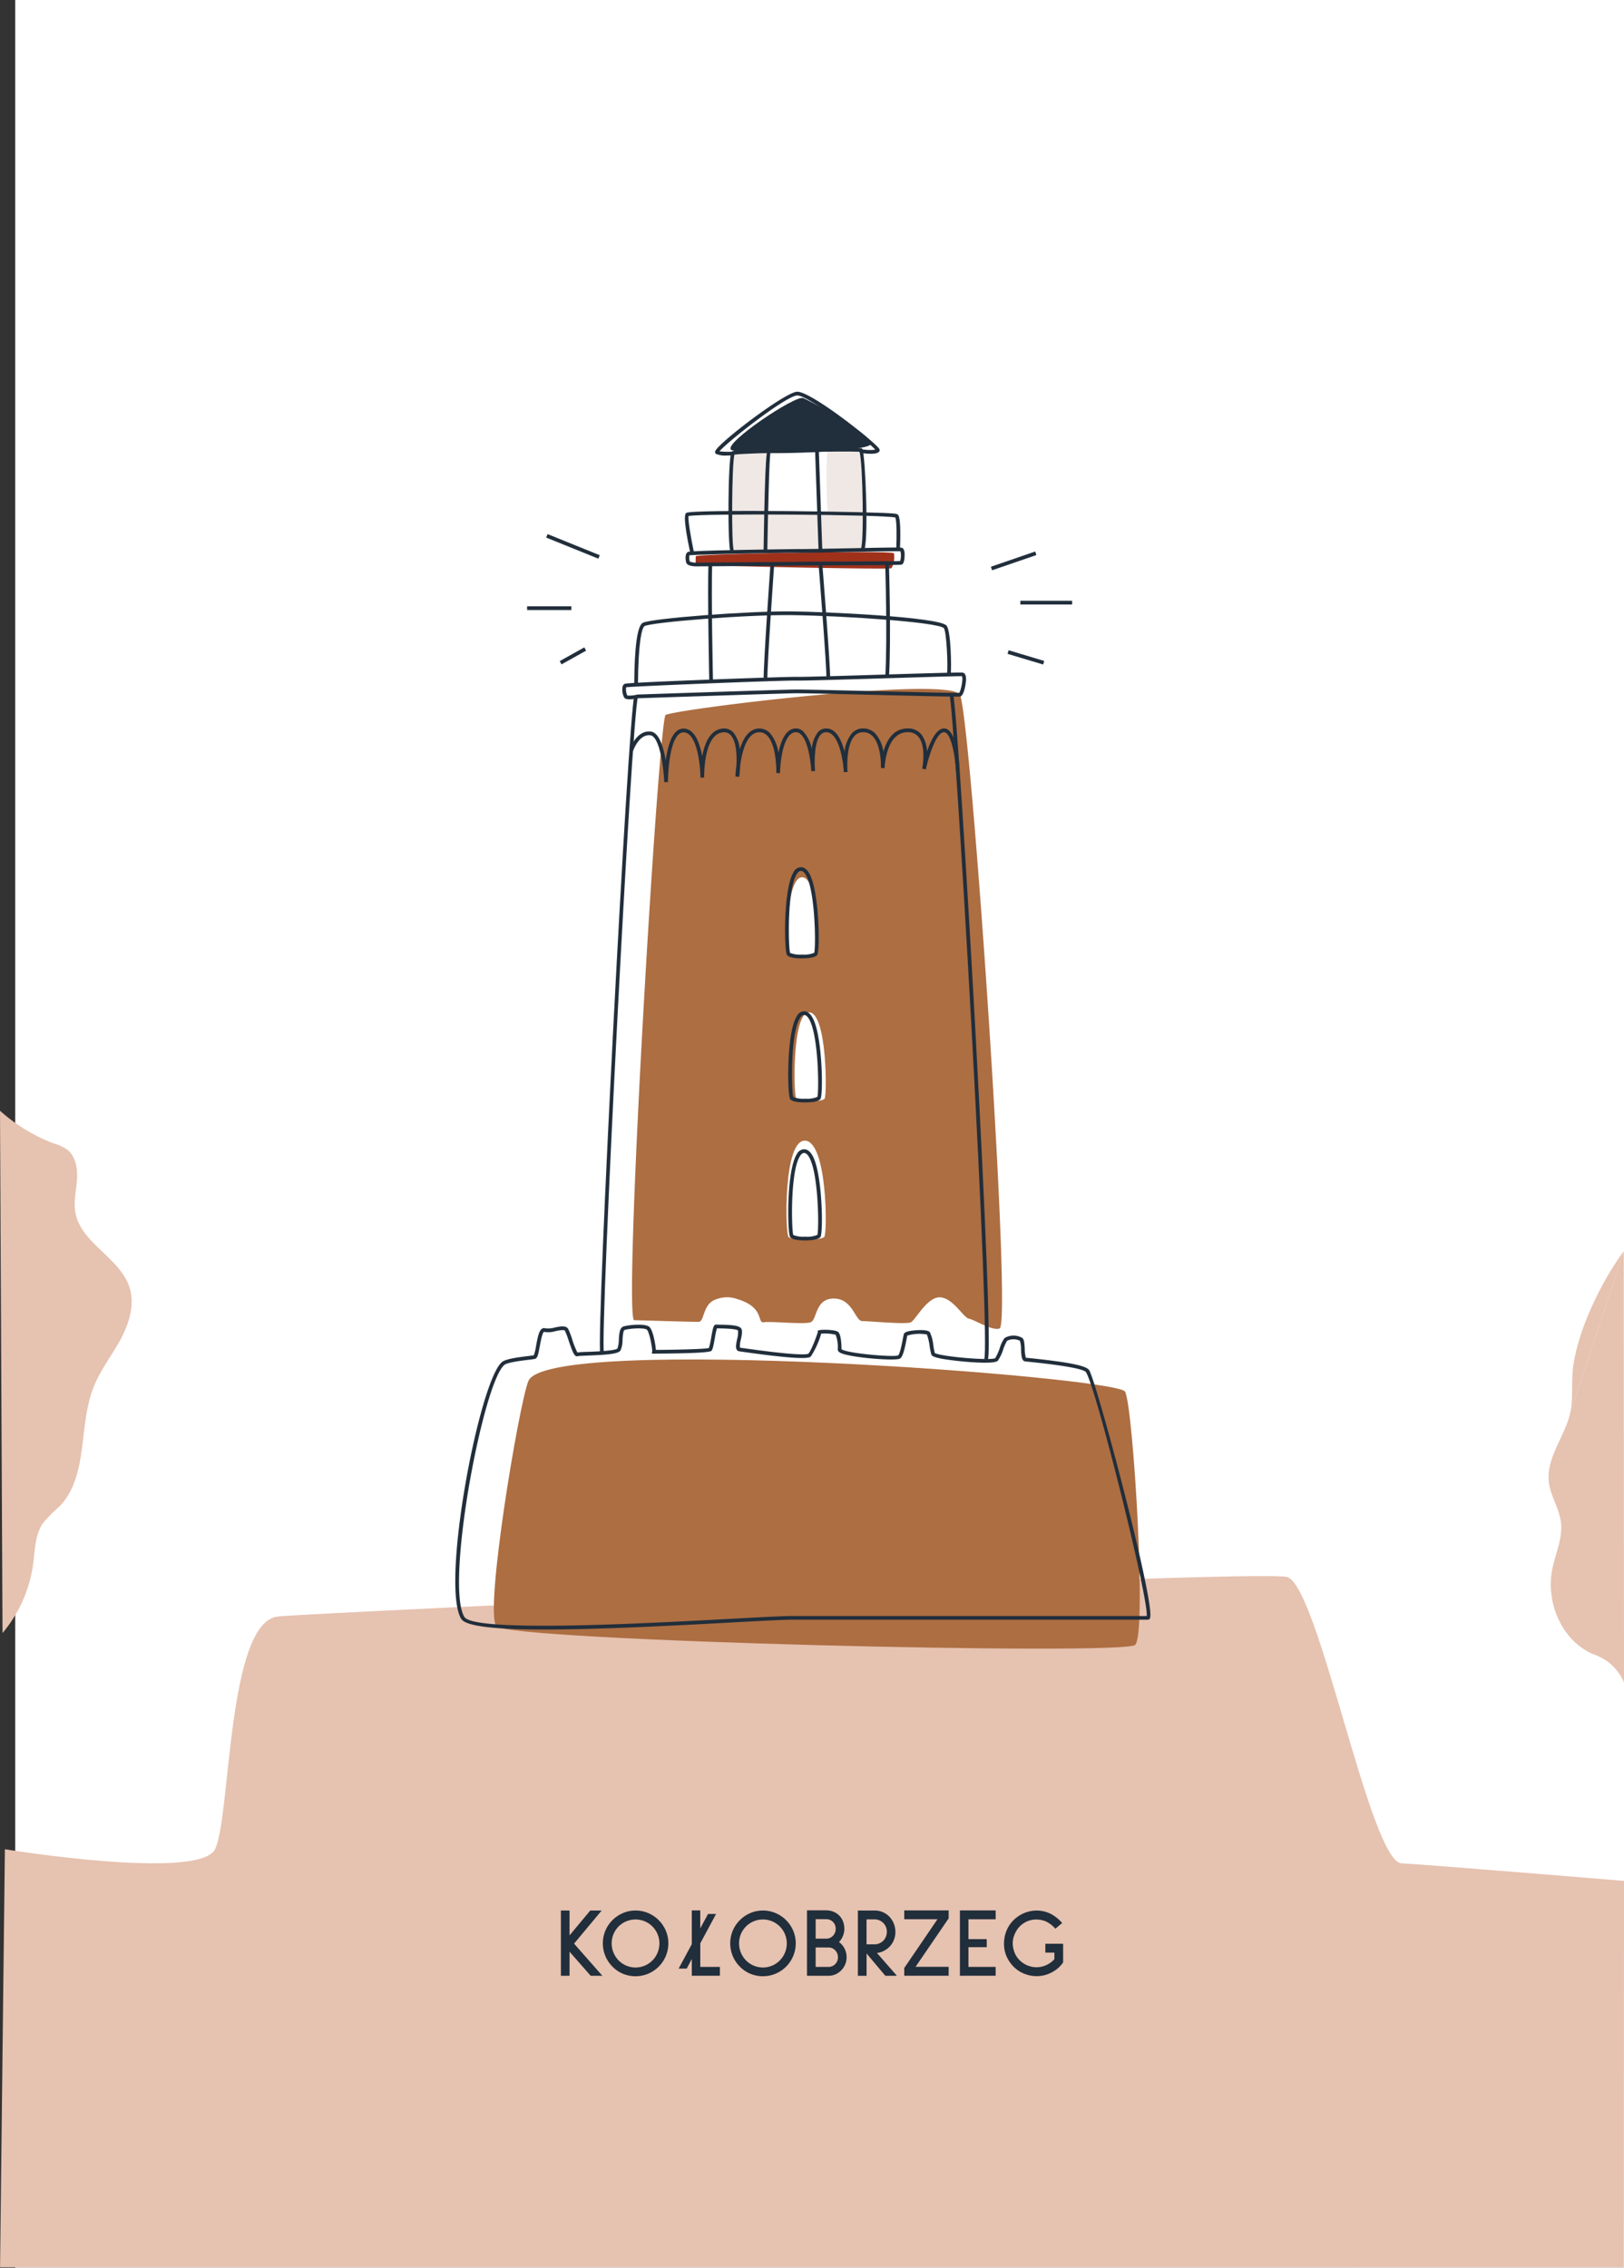 <svg xmlns="http://www.w3.org/2000/svg" width="355.331" height="496" viewBox="0 0 355.331 496">
  <rect x="0" y="0" width="355.331" height="496" fill="#333333" stroke="none"/>
  <g id="_4" data-name="4" transform="translate(11209.331 -13343)">
    <rect id="Rectangle_276" data-name="Rectangle 276" width="352" height="496" transform="translate(-11206 13343)" fill="#fff"/>
    <g id="kołobrzeg" transform="translate(-12888.499 13006.186)">
      <path id="Path_2238" data-name="Path 2238" d="M1680.234,699.217s42.517,6.922,45.979,0,2.6-49.915,13.844-50.917,213.73-10.232,220.653-8.646,18.171,62.255,25.094,62.639,48.693,3.845,48.693,3.845l-.036,84.5H1679.177Z" transform="translate(0.002 42.053)" fill="#e6c2b0"/>
      <g id="Group_434" data-name="Group 434" transform="translate(1801.893 754.629)">
        <path id="Path_2239" data-name="Path 2239" d="M1788.481,715.011l-4.62-5.265v5.265h-1.891V700.743h1.891v5.438l4.534-5.438h2.491l-6.037,7.242,6.187,7.027Z" transform="translate(-1781.97 -700.701)" fill="#212e3b"/>
        <path id="Path_2240" data-name="Path 2240" d="M1794.05,714.571a6.912,6.912,0,0,1-2.288-1.557,7.2,7.2,0,0,1-1.547-2.31,7.222,7.222,0,0,1-.011-5.544,7.162,7.162,0,0,1,1.558-2.311,7.258,7.258,0,0,1,2.288-1.546,6.919,6.919,0,0,1,2.76-.56,7,7,0,0,1,2.773.56,7.219,7.219,0,0,1,3.845,3.845,6.989,6.989,0,0,1,.56,2.773,7.064,7.064,0,0,1-.56,2.783,7.2,7.2,0,0,1-3.845,3.857,7.2,7.2,0,0,1-5.533.01Zm.752-11.474a5.205,5.205,0,0,0-3.214,4.824,5.268,5.268,0,0,0,.41,2.051,5.2,5.2,0,0,0,9.627,0,5.288,5.288,0,0,0,.407-2.051,5.227,5.227,0,0,0-7.229-4.824Z" transform="translate(-1780.48 -700.701)" fill="#212e3b"/>
        <path id="Path_2241" data-name="Path 2241" d="M1812.576,713.081v1.934h-6.146v-3.653l-1.117,2.084h-1.761l2.878-5.349v-7.372h1.849v3.934l1.7-3.159h1.761l-3.459,6.425v5.156Z" transform="translate(-1777.787 -700.705)" fill="#212e3b"/>
        <path id="Path_2242" data-name="Path 2242" d="M1817.4,714.571a6.9,6.9,0,0,1-2.289-1.557,7.188,7.188,0,0,1-1.547-2.31,7.219,7.219,0,0,1-.011-5.544,7.162,7.162,0,0,1,1.558-2.311,7.248,7.248,0,0,1,2.289-1.546,6.915,6.915,0,0,1,2.76-.56,7,7,0,0,1,2.772.56,7.214,7.214,0,0,1,3.846,3.845,6.985,6.985,0,0,1,.56,2.773,7.06,7.06,0,0,1-.56,2.783,7.194,7.194,0,0,1-3.846,3.857,7.2,7.2,0,0,1-5.532.01Zm.752-11.474a5.2,5.2,0,0,0-3.214,4.824,5.25,5.25,0,0,0,.409,2.051,5.2,5.2,0,0,0,9.626,0,5.267,5.267,0,0,0,.408-2.051,5.227,5.227,0,0,0-7.229-4.824Z" transform="translate(-1775.956 -700.701)" fill="#212e3b"/>
        <path id="Path_2243" data-name="Path 2243" d="M1833.373,701.266a3.683,3.683,0,0,1,1.386,1.44,4.258,4.258,0,0,1,.483,2.041,4.039,4.039,0,0,1-.312,1.581,4.543,4.543,0,0,1-.849,1.322,4.093,4.093,0,0,1,1.655,3.331,3.954,3.954,0,0,1-.537,2.02,4.107,4.107,0,0,1-1.44,1.471,3.765,3.765,0,0,1-2,.548h-4.684v-14.31h4.19A4.188,4.188,0,0,1,1833.373,701.266Zm-4.405,1.375V706.9h2.3a1.98,1.98,0,0,0,1.483-.623,2.112,2.112,0,0,0,.6-1.526,2.059,2.059,0,0,0-.591-1.5,2.006,2.006,0,0,0-1.493-.6Zm0,6.189v4.255h2.793a2,2,0,0,0,1.483-.611,2.053,2.053,0,0,0,.6-1.493,2.115,2.115,0,0,0-.6-1.527,1.984,1.984,0,0,0-1.483-.623Z" transform="translate(-1773.228 -700.708)" fill="#212e3b"/>
        <path id="Path_2244" data-name="Path 2244" d="M1844.932,715.011H1842.4l-4.1-4.877v4.877H1836.4V700.743h3.676a4.44,4.44,0,0,1,3.223,1.355,4.9,4.9,0,0,1,.966,1.515,4.893,4.893,0,0,1,.043,3.491,4.478,4.478,0,0,1-.858,1.418,4.666,4.666,0,0,1-1.312,1.021,4.269,4.269,0,0,1-1.567.485Zm-6.64-12.334v5.459h1.785a2.558,2.558,0,0,0,1.03-.215,2.757,2.757,0,0,0,.86-.58,2.85,2.85,0,0,0,.569-.882,2.718,2.718,0,0,0,.2-1.052,2.664,2.664,0,0,0-1.633-2.514,2.539,2.539,0,0,0-1.03-.216Z" transform="translate(-1771.421 -700.701)" fill="#212e3b"/>
        <path id="Path_2245" data-name="Path 2245" d="M1844.9,713.318l7.263-10.66H1844.9v-1.934h9.713v1.741l-7.24,10.594h7.24v1.955H1844.9Z" transform="translate(-1769.774 -700.705)" fill="#212e3b"/>
        <path id="Path_2246" data-name="Path 2246" d="M1855.1,715.015v-14.29h7.821v1.934h-5.952V707h4v1.762h-4v4.318h5.952v1.934Z" transform="translate(-1767.796 -700.705)" fill="#212e3b"/>
        <path id="Path_2247" data-name="Path 2247" d="M1873.65,714.26a6.975,6.975,0,0,1-3.331.837,6.9,6.9,0,0,1-2.106-.322,6.75,6.75,0,0,1-2.428-1.288A7.254,7.254,0,0,1,1864,711.3a6.7,6.7,0,0,1-.815-3.289,6.259,6.259,0,0,1,.043-.858,7.323,7.323,0,0,1,.611-2.247,6.821,6.821,0,0,1,1.257-1.879,7.421,7.421,0,0,1,1.773-1.375,7.045,7.045,0,0,1,2.138-.775,6.86,6.86,0,0,1,4.727.775,8.722,8.722,0,0,1,2.172,1.825l-1.483,1.246a6.43,6.43,0,0,0-2.214-1.653,5.494,5.494,0,0,0-1.956-.366,5.057,5.057,0,0,0-4.6,2.922,4.9,4.9,0,0,0-.56,2.3,5.092,5.092,0,0,0,.193,1.374,4.858,4.858,0,0,0,1.849,2.773,5.185,5.185,0,0,0,3.159,1.074,5.021,5.021,0,0,0,2.138-.463,5.6,5.6,0,0,0,1.773-1.3v-1.44h-1.977v-1.934h3.888v4.083a6.65,6.65,0,0,1-1.483,1.548A7.452,7.452,0,0,1,1873.65,714.26Z" transform="translate(-1766.23 -700.701)" fill="#212e3b"/>
      </g>
      <g id="kolobrzeg_kolor" data-name="kolobrzeg kolor" transform="translate(1787.217 423.845)">
        <path id="Path_2248" data-name="Path 2248" d="M1813.481,434.333c.8-1.146,6.993-1.479,7.663-.427s.485,20.456-.516,20.684c-2.251.513-6.213.842-7.261.558S1812.658,435.507,1813.481,434.333Z" transform="translate(-1761.335 -421.754)" fill="#efe8e5"/>
        <path id="Path_2249" data-name="Path 2249" d="M1838.478,455.054c-.521.341-5.416.223-6.426-.11-1.26-.415-1.85-21.342-1.01-21.589a21.15,21.15,0,0,1,6.848-.213C1839.139,433.429,1839.761,454.211,1838.478,455.054Z" transform="translate(-1757.859 -421.815)" fill="#efe8e5"/>
        <path id="Path_2250" data-name="Path 2250" d="M1818.433,445.354c1.59-.994,17.641-.864,17.814-.519s1,6.959-.216,7.523-17.555.808-18.592.333S1818.433,445.354,1818.433,445.354Z" transform="translate(-1760.476 -419.563)" fill="#efe8e5"/>
        <path id="Path_2251" data-name="Path 2251" d="M1777.234,604.509c4.215-10.354,128.811-.924,130.563,2.311s4.819,53.041,2.191,55.4-137.135-.873-139.763-4.107S1775.165,609.593,1777.234,604.509Z" transform="translate(-1769.676 -389.483)" fill="#ad6e42"/>
        <path id="Path_2252" data-name="Path 2252" d="M1875.424,616.817c2.834-1.031-6.336-134.513-8.686-138.614s-60.986,2.974-64.372,4.416c-1.517.646-9.158,128.182-6.973,132.375,0,0,12.112.372,14.188.372,1.3,0,.857-3.934,3.759-4.9a6.64,6.64,0,0,1,4.741-.063c6.011,1.8,4.212,5.314,5.768,5.055s8.782.518,10.229,0,.927-5.189,5.077-5.189,4.67,4.929,6.227,4.929,9.6.778,10.637.26,3.631-5.708,6.485-5.448,4.954,4.41,6.239,4.67S1873.816,617.4,1875.424,616.817Z" transform="translate(-1764.767 -413.291)" fill="#ad6e42"/>
        <path id="Path_2253" data-name="Path 2253" d="M1828.944,423.654c1.7.643,15.315,8.168,14.839,10.053s-29.35,2.748-30.66,1.189S1827.217,423,1828.944,423.654Z" transform="translate(-1761.271 -423.624)" fill="#212e3b"/>
        <path id="Path_2254" data-name="Path 2254" d="M1806.7,452.761c.758-.547,43.063-1.275,43.346-.638a5.04,5.04,0,0,1-.528,3.266c-.418.33-42.723-.519-42.818-.807A11.592,11.592,0,0,1,1806.7,452.761Z" transform="translate(-1762.508 -418.149)" fill="#9f311b"/>
        <path id="Path_2255" data-name="Path 2255" d="M1823.65,528.177c-.526-.871-.462-17.07,3.173-16.723s3.307,16.143,2.774,16.858C1829.093,528.99,1824.078,528.887,1823.65,528.177Z" transform="translate(-1759.262 -406.603)" fill="#fff"/>
        <path id="Path_2256" data-name="Path 2256" d="M1825.136,555.066c-.573-.966-.892-19.164,2.927-18.867s3.85,18.049,3.309,18.867C1830.859,555.84,1825.6,555.852,1825.136,555.066Z" transform="translate(-1758.994 -401.807)" fill="#fff"/>
        <path id="Path_2257" data-name="Path 2257" d="M1823.743,580.727c-.72-1.076-1.121-21.356,3.685-21.025s4.847,20.114,4.166,21.025C1830.949,581.59,1824.331,581.6,1823.743,580.727Z" transform="translate(-1759.281 -397.252)" fill="#fff"/>
      </g>
      <g id="kołobrzeg-2" data-name="kołobrzeg" transform="translate(1778.781 422.486)">
        <path id="Path_2258" data-name="Path 2258" d="M1782.205,660.09c-10.215,0-17.262-.612-18.3-2.335-4.527-7.477,3.92-51.91,8.908-56.151.79-.672,3.147-1.006,5.7-1.318.564-.068,1.059-.129,1.282-.174a10.749,10.749,0,0,0,.5-2.1c.368-2,.659-3.339,1.322-3.731a.791.791,0,0,1,.671-.072,5.148,5.148,0,0,0,2.108-.177c1.213-.247,2.464-.5,2.938.343a17.142,17.142,0,0,1,.855,2.242,17.691,17.691,0,0,0,1.143,2.882,22.286,22.286,0,0,1,2.3-.141c1.8-.068,6.008-.23,6.454-.74a5.686,5.686,0,0,0,.311-1.939c.086-1.335.168-2.594,1.018-2.87.963-.313,4.676-.723,5.642.074.8.658,1.357,3.774,1.447,5.051,5.144-.032,10.747-.185,11.6-.415a16.722,16.722,0,0,0,.493-2.249c.388-2.151.529-2.967,1.157-2.87.091.012.346.013.694.019,2.6.036,4.2.176,4.678.778.387.481.195,1.412-.029,2.489a4.937,4.937,0,0,0-.192,1.779l.424.037c12.5,1.792,14.286,1.419,14.532,1.261.745-.8,2.02-4.442,2.083-4.774l-.033-.289.278-.051c.4-.191,3.654-.186,4.23.39.633.633.7,2.93.7,3.731.925.888,11.279,1.819,12.385,1.368.4-.279.9-2.88,1.057-3.733.082-.427.146-.757.188-.9.1-.351.509-.559,1.4-.72.595-.106,3.725-.485,4.313.3a8.8,8.8,0,0,1,.749,2.9c.109.648.214,1.262.314,1.615,1.1.778,12.266,1.748,13.223,1.134a10.862,10.862,0,0,0,1-2.218,7.5,7.5,0,0,1,1.038-2.164,3.791,3.791,0,0,1,3.938,0c.365.365.425,1.159.492,2.423a6.321,6.321,0,0,0,.254,1.889c.051-.013.535.036,1.251.11,8.335.876,11.982,1.631,12.591,2.6h0c1.661,2.659,14.7,51.732,13.282,54.289a.517.517,0,0,1-.457.282h-77.676c-2.171,0-7.31.278-13.815.63C1807.853,659.381,1793.2,660.09,1782.205,660.09Zm-.179-65.1c-.371.147-.749,2.191-.929,3.173-.329,1.787-.5,2.583-1.027,2.725a14.6,14.6,0,0,1-1.464.213c-1.608.2-4.6.561-5.268,1.129-4.681,3.98-12.973,48.108-8.739,55.1,2.092,3.455,39.852,1.415,58,.433,6.518-.352,11.667-.63,13.86-.63H1913.9c.444-3.658-10.973-49.612-13.289-53.32h0c-.294-.472-2.612-1.239-11.982-2.224-.754-.079-1.268-.135-1.4-.161-.7-.137-.759-1.227-.832-2.607a6.263,6.263,0,0,0-.254-1.891,3.175,3.175,0,0,0-2.781,0,8.5,8.5,0,0,0-.851,1.875,10.173,10.173,0,0,1-1.167,2.479c-.843,1.011-9.781.076-12.442-.45-1.65-.327-2.034-.586-2.139-.925a16.39,16.39,0,0,1-.361-1.788,11.323,11.323,0,0,0-.6-2.55,9.187,9.187,0,0,0-4.291.232c-.037.153-.087.42-.15.752-.457,2.4-.836,3.863-1.426,4.269-.871.6-11.043-.192-13.07-1.255-.377-.2-.569-.445-.569-.731a7.4,7.4,0,0,0-.464-3.224,10.548,10.548,0,0,0-3.154-.242,18.683,18.683,0,0,1-2.248,4.967c-.285.3-.956,1.016-15.225-1.03l-.462-.066a.731.731,0,0,1-.512-.309c-.343-.481-.156-1.378.057-2.415a4.982,4.982,0,0,0,.191-1.815c-.158-.19-.989-.427-4.052-.47-.227,0-.421-.007-.565-.012a19.484,19.484,0,0,0-.468,2.189c-.309,1.716-.462,2.44-.731,2.712-.137.142-.556.568-12.566.628l-.469,0,.061-.464c.085-.646-.607-4.322-1.159-4.779s-3.752-.289-4.871.074c-.322.1-.4,1.381-.454,2.144a5.6,5.6,0,0,1-.437,2.324c-.456.738-2.657.949-7.113,1.12-.949.037-2.025.078-2.213.134a.526.526,0,0,1-.421-.016c-.481-.218-.86-1.207-1.61-3.413a18.449,18.449,0,0,0-.794-2.106c-.185-.327-1.269-.1-2.062.058A5.441,5.441,0,0,1,1782.026,594.987Z" transform="translate(-1762.61 -389.364)" fill="#212e3b"/>
        <path id="Path_2259" data-name="Path 2259" d="M1861.588,623.579l-.787-.226c.606-2.109-.512-30.935-2.85-73.435-2.069-37.607-4.251-70.559-4.764-71.955l.735-.357c.669,1.3,3.223,42.817,4.824,71.881C1859.656,566.02,1862.552,620.221,1861.588,623.579Z" transform="translate(-1745.056 -411.803)" fill="#212e3b"/>
        <path id="Path_2260" data-name="Path 2260" d="M1789.183,622.011c-.858-4.9,6.118-139.3,7.465-143.809l.783.235c-1.343,4.495-8.3,138.545-7.441,143.433Z" transform="translate(-1757.474 -411.688)" fill="#212e3b"/>
        <path id="Path_2261" data-name="Path 2261" d="M1827.344,581.216c-.15,0-.278,0-.377,0-1.675-.041-2.662-.3-2.935-.776-.584-1.014-.832-14.44,1.491-18.112a1.826,1.826,0,0,1,1.692-1.046c.729.057,1.36.616,1.877,1.658,2.045,4.133,2.221,16.543,1.595,17.518C1830.253,581.126,1828.333,581.216,1827.344,581.216Zm-2.6-1.194a5.829,5.829,0,0,0,2.591.376h0a5.763,5.763,0,0,0,2.674-.4c.377-.954.3-13.591-1.862-17.092-.318-.515-.653-.79-.994-.818-.11-.006-.439-.033-.844.531C1824.011,565.828,1824.365,579,1824.74,580.022Z" transform="translate(-1750.783 -395.589)" fill="#212e3b"/>
        <path id="Path_2262" data-name="Path 2262" d="M1827.344,555.935c-.151,0-.281,0-.381,0-1.673-.042-2.659-.3-2.931-.776h0c-.584-1.015-.832-14.443,1.491-18.114a1.84,1.84,0,0,1,1.692-1.046c.728.059,1.36.616,1.877,1.658,2.045,4.133,2.221,16.543,1.595,17.518C1830.253,555.845,1828.334,555.935,1827.344,555.935Zm-2.6-1.194a5.819,5.819,0,0,0,2.588.376h0a5.819,5.819,0,0,0,2.675-.4c.377-.955.3-13.593-1.862-17.093-.318-.515-.653-.789-.994-.817-.11-.008-.439-.033-.844.531C1824.011,540.548,1824.365,553.724,1824.74,554.741Z" transform="translate(-1750.783 -400.488)" fill="#212e3b"/>
        <path id="Path_2263" data-name="Path 2263" d="M1826.761,529.537c-.15,0-.278,0-.377,0-1.675-.042-2.662-.3-2.934-.776h0c-.584-1.015-.832-14.443,1.491-18.115a1.836,1.836,0,0,1,1.692-1.045c.728.058,1.36.616,1.877,1.658,2.045,4.132,2.222,16.541,1.595,17.518C1829.67,529.447,1827.75,529.537,1826.761,529.537Zm-2.6-1.194a5.828,5.828,0,0,0,2.591.376h0a5.744,5.744,0,0,0,2.674-.4c.377-.954.3-13.591-1.862-17.092-.318-.515-.653-.79-.994-.818-.111-.007-.439-.033-.844.532C1823.428,514.149,1823.783,527.325,1824.157,528.343Z" transform="translate(-1750.896 -405.604)" fill="#212e3b"/>
        <path id="Path_2264" data-name="Path 2264" d="M1802.147,495.918c-.167-3.828-1.135-9.992-3.017-10.237-2.544-.334-3.8,3.413-3.808,3.45l-.39-.118,0,.01-.4-.091c.01-.045,1.459-4.485,4.706-4.063,1.811.236,2.753,3.435,3.239,6.34.323-2.416.966-5.1,2.243-6.309a2.328,2.328,0,0,1,1.782-.69c2.346.131,3.441,3.244,3.95,6.08.51-2.783,1.7-5.829,4.466-6.082a2.752,2.752,0,0,1,2.354.856,6.68,6.68,0,0,1,1.394,3.713c.716-2.36,1.982-4.538,4.213-4.583a3.22,3.22,0,0,1,2.38.981,8.52,8.52,0,0,1,1.876,4.347c.489-2.462,1.49-5.083,3.545-5.327a2.293,2.293,0,0,1,1.8.568,7.738,7.738,0,0,1,1.948,3.886,6.9,6.9,0,0,1,1.388-3.7,2.342,2.342,0,0,1,1.856-.769c2.15.081,3.3,2.63,3.916,5.069a7.694,7.694,0,0,1,1.591-3.986,3.245,3.245,0,0,1,2.476-1.085h.026a3.632,3.632,0,0,1,2.7,1.166,7.847,7.847,0,0,1,1.723,3.924c.659-2.386,2.109-5.09,5.3-5.09h.033a3.694,3.694,0,0,1,2.994,1.348,6.632,6.632,0,0,1,1.209,3.677c.825-2.395,2.1-5.025,3.711-5.025h.018c2.8.037,3.343,7.72,3.424,9.26l-.817.043c-.186-3.512-1.121-8.465-2.615-8.484h-.011c-1.612,0-3.283,4.991-3.961,8.144l-.8-.167c.011-.048.953-4.778-.8-6.932a2.867,2.867,0,0,0-2.361-1.043h-.027c-4.565,0-5,7.036-5.028,7.785,0,.037,0,.062,0,.073l-.818-.026c0-.016,0-.044,0-.086.016-.627.049-4.914-1.775-6.833a2.8,2.8,0,0,0-2.107-.911h-.021a2.428,2.428,0,0,0-1.874.821c-1.713,1.862-1.614,6.235-1.547,7.507.017.2.024.327.025.367l-.815.058c0-.039-.018-.218-.033-.5-.211-2.656-1.181-8.154-3.768-8.25a1.613,1.613,0,0,0-1.232.513c-1.48,1.562-1.38,5.937-1.3,7.434.024.3.035.485.036.528l-.815.056c0-.042-.02-.23-.037-.529-.129-1.551-.645-6.174-2.344-7.611a1.464,1.464,0,0,0-1.176-.38c-2.551.3-3.226,6.214-3.282,8.723,0,.113,0,.186,0,.209l-.819-.016c0-.019,0-.056,0-.113.01-.811-.013-6.061-2-8.061a2.316,2.316,0,0,0-1.782-.74c-2.716.057-3.742,4.4-4.122,7.257-.061,1.362-.207,2.378-.223,2.487l-.813-.07c0-.13.037-1.15.217-2.507.1-2.185-.028-5.231-1.277-6.552a1.932,1.932,0,0,0-1.685-.6c-4.054.372-4.107,8.723-4.1,9.772,0,.057,0,.1,0,.116l-.818.014c0-.03,0-.11,0-.232-.061-2.841-.8-9.509-3.621-9.667a1.544,1.544,0,0,0-1.173.469c-2.287,2.163-2.315,10.323-2.315,10.405Z" transform="translate(-1756.424 -410.53)" fill="#212e3b"/>
        <path id="Path_2265" data-name="Path 2265" d="M1796.228,478.785l-.819-.007v-.148c.052-8.254.684-12.762,1.88-13.4,1.815-.968,23.072-2.586,32.479-2.5,7.26.082,32.039,1.2,33.947,3.075,1.009.992,1.147,9.55.924,10.823l-.806-.142c.266-1.521-.071-9.392-.694-10.1-1.3-1.284-21.778-2.709-33.38-2.838-9.826-.117-30.517,1.56-32.084,2.4-.634.338-1.392,3.863-1.447,12.684Z" transform="translate(-1756.253 -414.686)" fill="#212e3b"/>
        <path id="Path_2266" data-name="Path 2266" d="M1813.178,455.775c-.746-1.053-.616-20.647.147-22.07l.074-.14.15-.053c1.382-.486,26.189-.91,28.144-.667l.205.025.1.18c.616,1.1,1.471,21.009.261,22.316l-.6-.555c.7-1.144.43-18.788-.3-21.176-3.242-.224-25.013.266-27.373.615-.573,2.154-.7,19.712-.123,21.084Z" transform="translate(-1752.906 -420.492)" fill="#212e3b"/>
        <path id="Path_2267" data-name="Path 2267" d="M1812.876,436.442a5.283,5.283,0,0,1-2.475-.371.5.5,0,0,1-.138-.569c.6-1.755,15.268-12.938,17.924-13.014h.036c3.142,0,17.146,11.114,17.924,12.505a.507.507,0,0,1,.013.55c-.464.709-2.534.542-3.728.377l.111-.809a9.66,9.66,0,0,0,2.73.056c-1.7-2.018-14.624-11.86-17.038-11.86h-.025c-2.462.069-15.358,10.188-17.012,12.217a16.644,16.644,0,0,0,2.967.066l.045.817C1813.879,436.421,1813.394,436.442,1812.876,436.442Z" transform="translate(-1753.381 -422.486)" fill="#212e3b"/>
        <path id="Path_2268" data-name="Path 2268" d="M1809.2,479.766c0-.2-.426-20.119-.162-25.81l.816.038c-.262,5.663.16,25.553.165,25.754Z" transform="translate(-1753.629 -416.387)" fill="#212e3b"/>
        <path id="Path_2269" data-name="Path 2269" d="M1819.127,479.419c-.06-3.408,1.46-24.76,1.523-25.666l.817.057c-.017.222-1.581,22.223-1.521,25.594Z" transform="translate(-1751.657 -416.426)" fill="#212e3b"/>
        <path id="Path_2270" data-name="Path 2270" d="M1831.727,479.289l-.815-.044c.117-2.209-1.7-25-1.724-25.235l.817-.066C1830.08,454.886,1831.849,477.025,1831.727,479.289Z" transform="translate(-1749.707 -416.389)" fill="#212e3b"/>
        <path id="Path_2271" data-name="Path 2271" d="M1842.245,478.637l-.815-.047c.491-8.6-.016-24.275-.021-24.432l.819-.027C1842.232,454.289,1842.738,470,1842.245,478.637Z" transform="translate(-1747.339 -416.353)" fill="#212e3b"/>
        <path id="Path_2272" data-name="Path 2272" d="M1794.833,479.8c-.579,0-1.052-.118-1.228-.456a3.744,3.744,0,0,1-.291-2.434.862.862,0,0,1,.518-.525c.934-.326,35.393-1.572,37.661-1.51,1.59.036,10.338-.229,18.786-.487,10.5-.319,16.954-.511,17.428-.432.3.049.676.3.723,1.2.055,1.052-.428,3.8-1.237,4.017-.293.081-4.652-.01-18.481-.341-7.93-.191-16.114-.393-17.723-.364-3.278.048-33.119,1.052-34.371,1.094A8.662,8.662,0,0,1,1794.833,479.8Zm36.344-4.111c-4.442,0-35.979,1.248-37.1,1.477a2.976,2.976,0,0,0,.257,1.8,6.638,6.638,0,0,0,2.146-.209l.076-.011c.312-.01,31.087-1.046,34.426-1.095,1.6-.021,9.448.165,17.753.364,8.039.193,17.124.406,18.2.368.407-.528.937-3.24.583-3.649-.5-.043-9.368.234-17.212.473-8.463.257-17.228.523-18.829.485Z" transform="translate(-1756.68 -412.514)" fill="#212e3b"/>
        <path id="Path_2273" data-name="Path 2273" d="M1807.18,455.155h0c-.585,0-1.972-.079-2.213-.806-.153-.466-.363-1.946.365-2.347.679-.374,23.98-.63,24.183-.636.929.033,5.572-.059,10.478-.155,8.808-.175,11.79-.221,12.1-.138.565.144.625.948.646,1.212,0,.02.108,2.164-.586,2.462-.215.092-1.694.135-15.685.189-3.455.013-6.439.025-7.182.042-2.123.05-21.907.177-22.107.179Zm21.555-2.98c-4.251,0-22.212.382-23.086.574a3.253,3.253,0,0,0,.093,1.342,3.329,3.329,0,0,0,1.435.245c.3,0,19.981-.129,22.093-.177.749-.018,3.737-.03,7.2-.043,5.652-.021,14.056-.054,15.306-.133a4.42,4.42,0,0,0,.066-2.121c-.862-.051-6.925.068-11.831.165-4.921.1-9.567.192-10.523.155C1829.336,452.178,1829.08,452.176,1828.735,452.176Z" transform="translate(-1754.43 -416.954)" fill="#212e3b"/>
        <path id="Path_2274" data-name="Path 2274" d="M1805.9,453.672c-1.776-8.24-1.116-8.743-.9-8.908,1.122-.854,42.909-.271,45.652.162.371.06.6.124.719.3.638.919.45,6,.376,7.533l-.815-.038c.136-2.883.1-6.252-.191-6.95-2.45-.643-42.287-.935-45.253-.328-.168.6.474,4.627,1.213,8.056Z" transform="translate(-1754.453 -418.253)" fill="#212e3b"/>
        <path id="Path_2275" data-name="Path 2275" d="M1819.934,455.346l-.819-.013c.346-22,.657-22.324,1.165-22.324h.022l0,.409.35.187C1820.361,434.468,1820.063,447.079,1819.934,455.346Z" transform="translate(-1751.659 -420.447)" fill="#212e3b"/>
        <rect id="Rectangle_301" data-name="Rectangle 301" width="0.819" height="21.762" transform="translate(78.725 12.754) rotate(-1.989)" fill="#212e3b"/>
        <rect id="Rectangle_302" data-name="Rectangle 302" width="10.246" height="0.817" transform="translate(117.192 38.283) rotate(-18.978)" fill="#212e3b"/>
        <rect id="Rectangle_303" data-name="Rectangle 303" width="11.328" height="0.818" transform="translate(123.64 45.723)" fill="#212e3b"/>
        <rect id="Rectangle_304" data-name="Rectangle 304" width="0.818" height="8.126" transform="translate(120.841 57.334) rotate(-73.303)" fill="#212e3b"/>
        <path id="Path_2276" data-name="Path 2276" d="M1790.684,453.95l-11.416-4.622.308-.758,11.416,4.622Z" transform="translate(-1759.381 -417.431)" fill="#212e3b"/>
        <rect id="Rectangle_305" data-name="Rectangle 305" width="9.685" height="0.818" transform="translate(15.718 46.934)" fill="#212e3b"/>
        <rect id="Rectangle_306" data-name="Rectangle 306" width="6.156" height="0.818" transform="matrix(0.873, -0.487, 0.487, 0.873, 22.855, 58.918)" fill="#212e3b"/>
      </g>
      <path id="Path_2277" data-name="Path 2277" d="M1679.718,668.453a29.684,29.684,0,0,0,6.709-15.13c.414-3.1.4-6.451,2.21-9a33.83,33.83,0,0,1,3.568-3.585c6.353-6.591,4.076-17.5,7.419-26.018,1.453-3.7,3.954-6.882,5.858-10.372s3.226-7.627,2.044-11.423c-2.045-6.561-10.681-9.7-11.869-16.467-.415-2.364.189-4.772.356-7.166s-.253-5.092-2.145-6.569a10.69,10.69,0,0,0-3.192-1.441,37.666,37.666,0,0,1-11.508-7.067Z" transform="translate(0 25.529)" fill="#e6c2b0"/>
      <path id="Path_2278" data-name="Path 2278" d="M1978.66,579.957c-5.019,6.753-10.569,18.185-11.2,26.574-.214,2.845.116,5.74-.457,8.533" transform="translate(55.784 30.519)" fill="#e6c2b0"/>
      <path id="Path_2279" data-name="Path 2279" d="M1979.438,579.957l.055,94.306a11.217,11.217,0,0,0-3.88-4.776,13.868,13.868,0,0,0-3-1.465c-6.771-2.971-10.276-11.281-8.814-18.53.69-3.421,2.318-6.764,1.9-10.23-.366-3.063-2.3-5.772-2.655-8.838-.621-5.379,3.646-10.054,4.735-15.359" transform="translate(55.006 30.519)" fill="#e6c2b0"/>
    </g>
  </g>
</svg>
